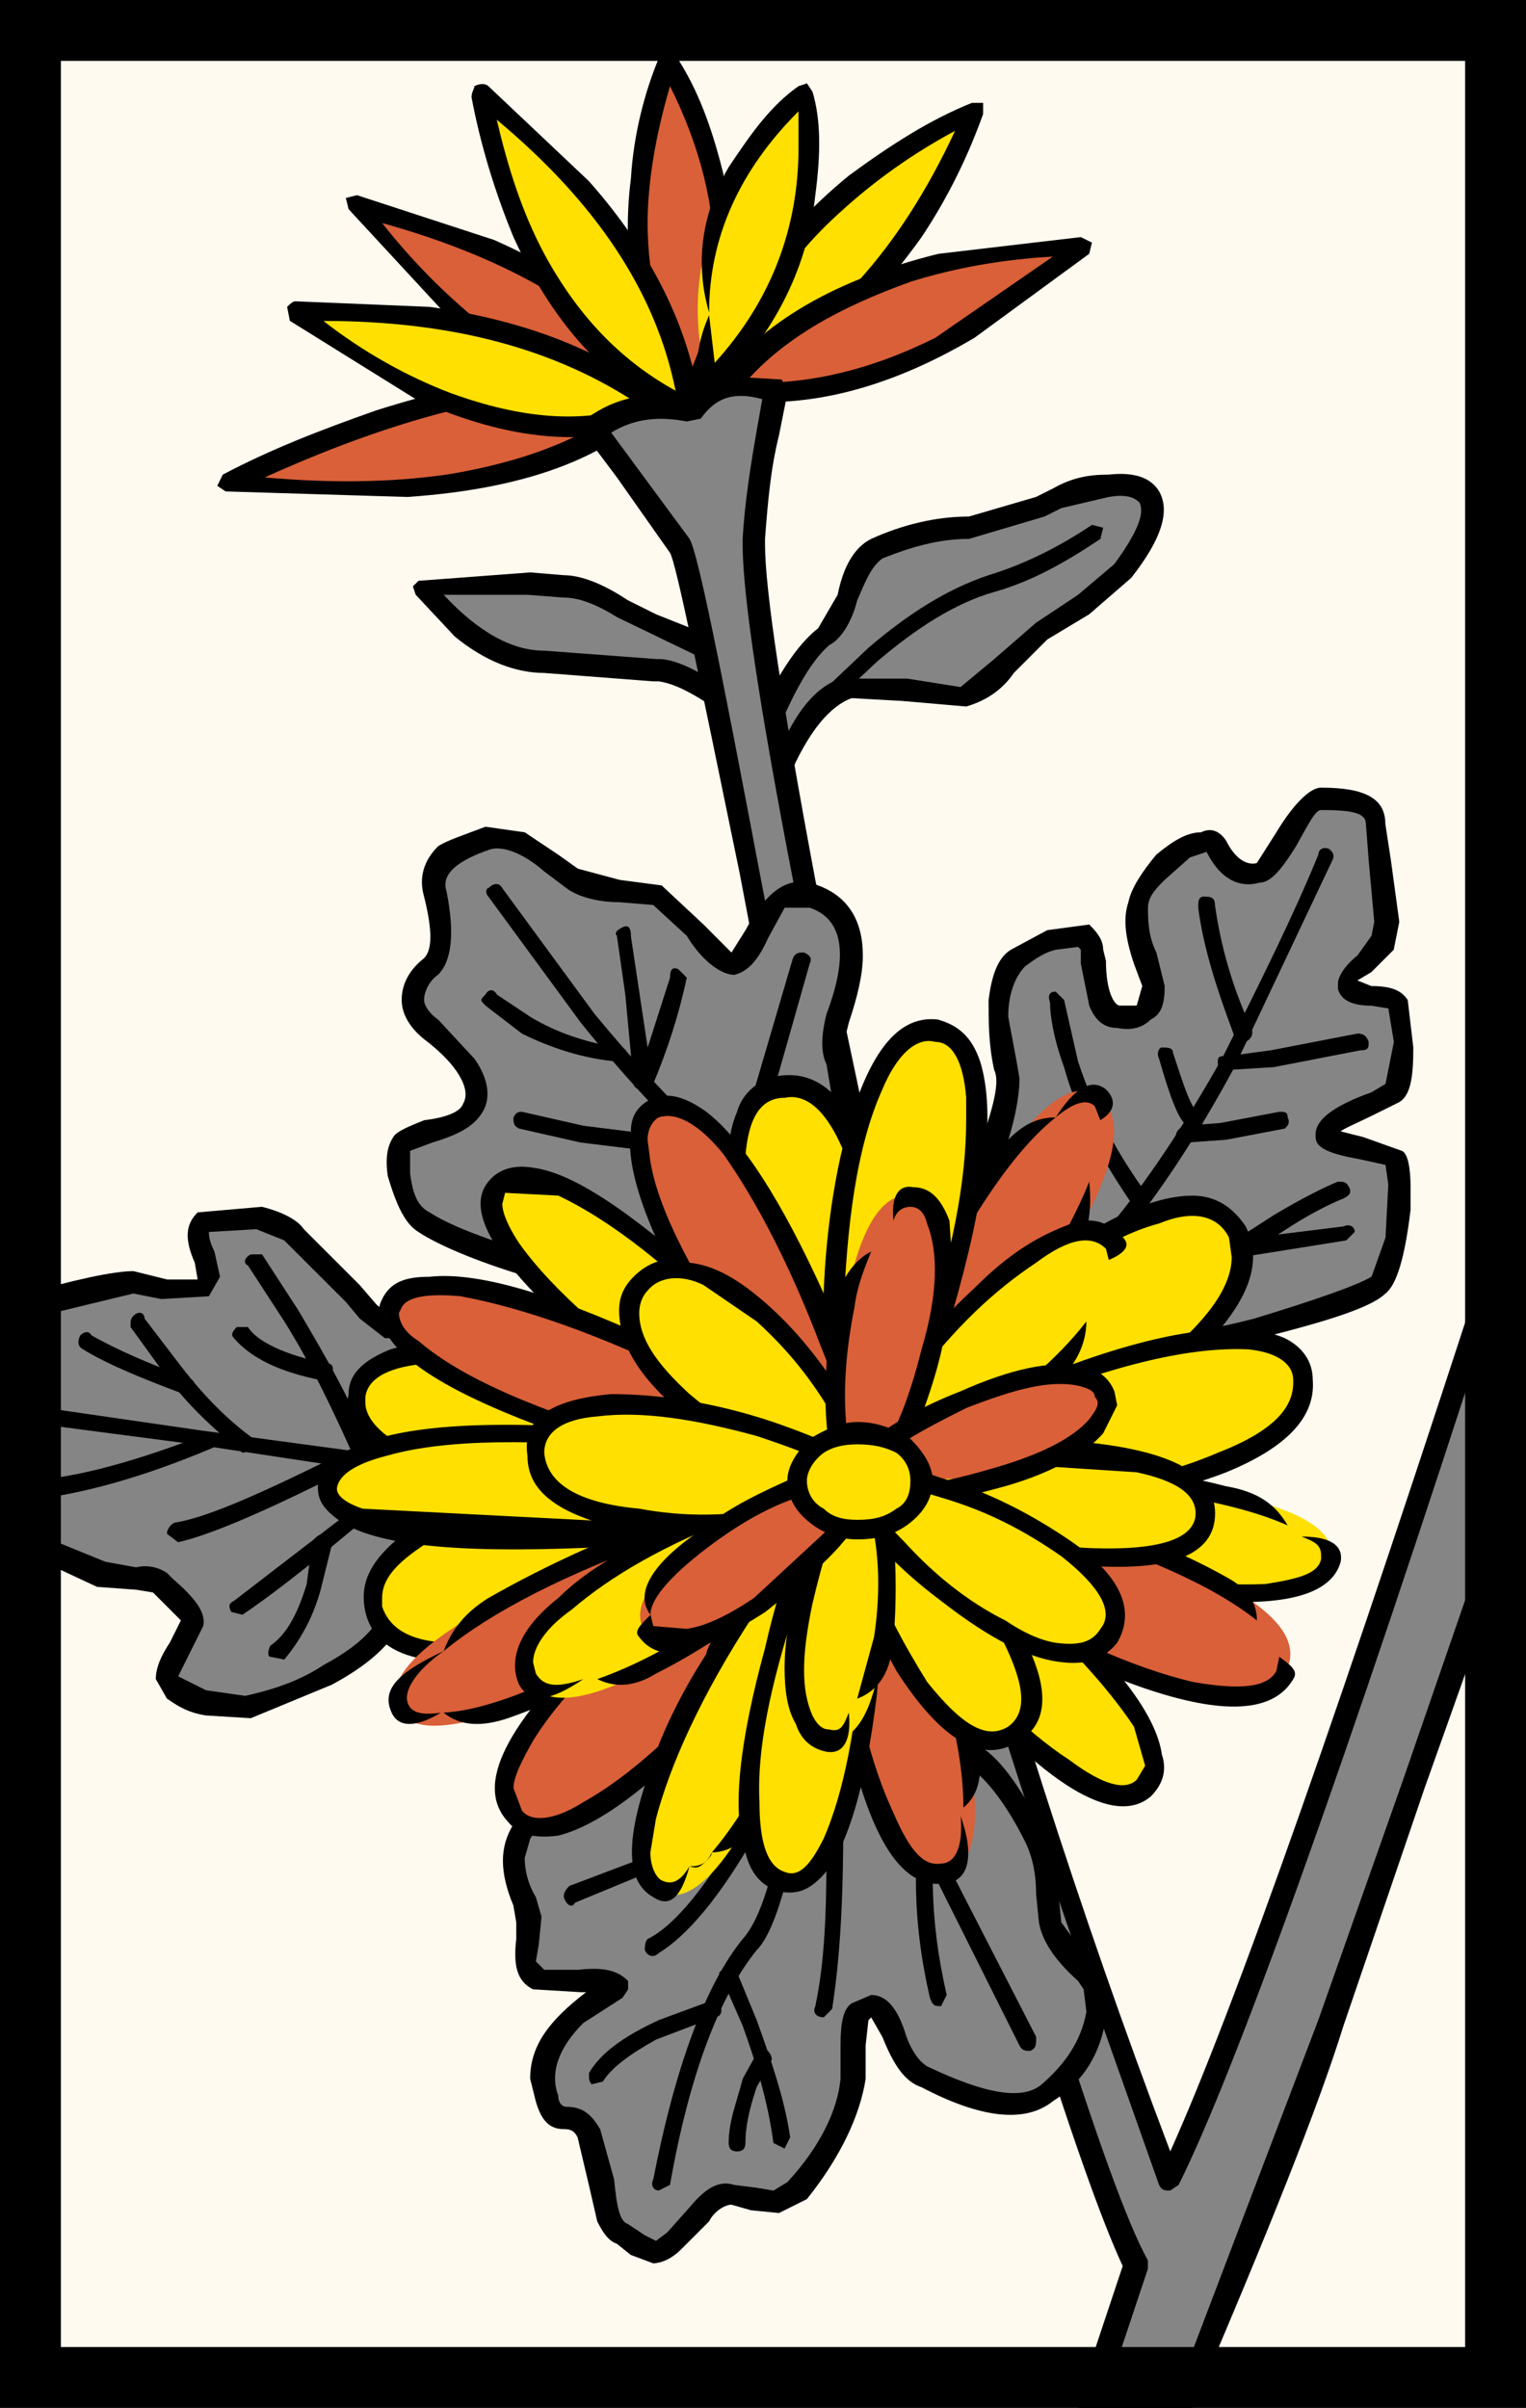 <svg xmlns="http://www.w3.org/2000/svg" height="100%" viewBox="0 0 372 587"><path fill="#fffaf0" d="M0 0h372v587H0z"/><path fill="#858585" d="M42.05 314.63l-9.53-2.03-27.94 6.12v55.87l20.44 8.84 8.18 1.37 6.13 1.37c5.45 4.1 8.18 7.5 7.5 9.54l-3.4 6.82-2.73 6.8c0 1.38 2.72 4.1 7.5 5.47l12.25 1.34c5.45-1.35 12.26-4.08 19.07-7.5 10.22-4.76 15.68-10.88 17.04-17.02 1.36-4.77 6.8-11.58 15.67-18.4l12.94-8.85 4.1-35.43-17.04-8.17h-3.4l-7.5 2.72-8.18-.7-6.8-7.5c-8.18-6.8-12.95-10.9-15-14.3-.68-2.03-4.1-3.4-9.54-4.76l-11.57 2.04c-2.04.7-2.72 3.4-.68 7.5 1.37 4.77 1.37 6.82.68 8.17l-8.17.68z"/><path d="M40.7 311.9l-8.18-2.03c-4.77 0-14.3 2.04-28.62 6.13-1.36.68-2.04 2.04-2.04 2.73v55.86l1.37 2.72 20.43 9.53 9.54.7 4.1.67 1.35 1.35 5.45 5.46-2.72 5.45c-2.73 4.1-3.4 6.8-3.4 8.85l2.72 4.77c2.04 1.37 4.76 3.4 9.53 4.1l10.9.67 19.76-8.17c10.2-5.45 16.34-11.58 17.7-17.72 2.73-8.17 11.58-16.35 27.94-26.57l.67-2.03 4.8-35.43-2.06-2.72-17.7-8.18-3.4.7-8.87 2.7-3.4.7-4.78-4.1-4.1-4.77-13.62-13.62c-1.37-2.05-4.77-4.1-10.22-5.46l-15.67 1.36c-2.74 2.73-3.42 6.13-.7 12.26l.7 4.1h-7.5zm10.22-11.57l11.57-.68 6.8 2.73 15 14.98 3.4 4.08 6.14 4.78H102l9.55-2.73 14.3 6.8-3.4 32.7c-17.03 9.54-25.9 19.08-28.6 27.94-1.38 5.44-6.15 10.22-15 14.98-6.14 4.1-12.95 6.14-19.08 7.5l-9.54-1.36-6.8-3.4 2.72-5.46 3.4-6.82c.68-3.4-2.04-6.8-7.5-11.57l-1.35-1.36c-2.05-1.36-4.77-2.04-7.5-1.36l-7.5-1.35-18.4-7.5v-51.8l25.22-6.1 6.8 1.35 11.6-.68 2.72-4.77-1.37-6.13c-1.35-2.73-1.35-4.1-1.35-4.77z"/><path d="M110.18 356.88l-25.9-3.4-35.4-4.78-42.25-6.13c-2.05 0-2.73.68-2.73 2.04 0 1.38.68 2.06 2.05 2.06l41.56 5.44 36.12 5.46 25.2 3.4c2.05 0 2.73 0 2.73-1.36.68-1.36 0-2.72-1.37-2.72z"/><path d="M63.86 305.78h-2.72c-1.37.68-2.05 2.04-.7 2.72l8.87 13.63c6.82 10.9 12.28 22.48 17.72 34.75.68.68 1.37 1.36 2.72.68 1.37 0 2.05-1.36 1.37-2.05-4.76-12.93-11.58-24.5-18.4-36.1l-8.84-13.62z"/><path d="M60.45 323.5h-2.72c-1.36 1.35-1.36 2.04-.7 2.72 4.1 4.77 10.92 8.17 21.14 10.22l2.72-1.37c.68-2.03 0-2.72-1.38-2.72-10.2-2.04-17.03-5.45-19.07-8.86zM35.24 321.44c0-1.35-1.36-2.03-2.72-.67-.7.67-.7 1.36-.7 2.72l8.88 12.26c6.8 8.85 13.62 14.3 18.4 18.4l3.4-.7c1.36-.67.68-2.04-.68-2.72-4.77-3.4-10.9-8.86-17.72-17.7l-8.86-11.6z"/><path d="M22.3 325.54c-.68-1.37-2.04-.7-2.73 0-.68 1.36-.68 2.72.7 3.4 5.44 3.4 13.62 6.82 24.5 10.9l2.74-1.36c0-1.36 0-2.04-2.04-2.73-9.53-3.4-17.03-6.8-23.16-10.2zM52.96 350.07c-.7-.7-1.36-1.37-2.04-.7-17.72 6.82-32.02 10.9-44.3 11.6-1.35 0-2.04 1.35-2.04 2.72l2.05 2.03c12.94-1.36 27.93-5.44 45.64-12.94 1.37 0 2.05-1.38.7-2.73zM87.7 354.83c-1.36-1.36-2.04-1.36-2.72-1.36-20.44 10.22-34.06 16.35-42.24 17.7-.68 0-2.04 1.37-2.04 2.74l2.72 2.05c8.85-2.04 22.48-8.17 42.92-18.4l1.36-2.72zM102.7 356.2h-2.74L83.63 369.8l-26.58 20.44c-1.36.68-1.36 1.36-.67 2.72l2.72.68c6.12-4.1 14.98-10.9 27.24-21.12L102 359.6l.7-3.4z"/><path d="M78.85 373.9c-.68 0-2.04.7-2.73 2.05l-1.36 10.22c-2.05 6.8-4.77 12.27-8.86 15-.68 1.35-.68 2.72 0 2.72l3.4.67c3.4-4.1 6.82-9.54 8.87-17.03l2.72-10.9c0-2.05 0-2.73-2.05-2.73z"/><path fill="#858585" d="M322.07 194.73c-2.05 0-4.77 2.73-8.18 8.86l-6.82 9.52c-4.1.7-7.5-2.04-10.9-6.8-1.36-2.05-4.77-2.05-9.54 2.03-5.45 3.4-8.18 8.18-9.54 12.27-.68 2.72 0 6.82 1.36 10.9l2.73 8.86c0 6.12-2.74 8.17-8.2 7.5-2.72-.7-4.07-2.06-5.44-5.46l-1.36-10.9c0-3.4-2.73-4.77-6.8-3.4-4.1.67-7.5 2.72-10.9 5.44-2.74 2.04-4.1 5.45-4.78 10.22-.7 5.45 0 10.22 1.36 15.67 2.04 6.8-.68 18.4-9.54 35.43 0 8.18 3.4 15 8.86 20.44 4.77 4.1 11.58 8.18 21.8 11.58 7.5 2.73 21.12 2.04 40.2-3.4 16.34-4.1 26.56-8.18 29.97-10.9 2.04-1.37 3.4-6.82 4.77-15 0-9.53 0-14.3-1.36-15.66l-8.86-2.73c-4.77-.67-7.5-1.35-7.5-2.72-.67-1.35 1.37-3.4 6.14-5.45l9.54-4.1c2.04-1.35 2.72-4.75 2.72-10.9l-.68-10.88-6.8-2.73c-3.42 0-5.46-.68-6.14-2.04 0-1.37.68-3.4 2.72-4.77l6.14-5.44c.68-2.05 1.36-6.82.68-14.3l-2.73-15c0-4.08-4.08-6.13-12.93-6.13z"/><path d="M306.4 210.4c-2.73.68-5.46-1.37-7.5-5.45-1.36-2.05-3.4-3.4-6.13-2.05-3.4 0-6.8 2.05-10.9 5.45-3.4 4.1-6.13 8.18-6.8 11.6-1.38 4.08-.7 8.84 1.35 14.97l2.04 5.45-1.36 4.77H273c-1.35 0-3.4-3.4-3.4-10.9l-.67-2.72c0-2.73-2.05-4.77-3.4-6.14l-10.23 1.37-8.86 4.77c-3.4 2.04-4.76 6.8-5.45 12.26 0 5.45 0 10.9 1.36 17.03 1.36 2.73 0 8.2-2.73 16.36l-6.8 15.67v2.05c0 9.53 3.4 17.03 10.2 23.84 5.46 3.4 12.95 7.5 22.5 10.9 7.48 2.73 21.8 2.04 41.55-3.4 16.35-4.1 27.25-7.5 30.66-10.9 2.72-2.05 4.77-8.86 6.13-20.44v-5.45c0-4.77-.68-8.18-2.05-8.86l-9.53-3.4-5.46-1.37c.68-.68 4.1-2.05 9.53-4.77l4.1-2.04c3.4-1.37 4.08-6.14 4.08-13.64l-1.36-11.58c-1.38-2.04-3.42-3.4-8.87-3.4l-3.4-1.37 3.4-2.03 5.45-5.45 1.36-6.8-2.04-15-1.36-8.86c0-6.13-4.77-8.86-15.67-8.86-2.73 0-6.8 4.1-10.9 10.9l-4.77 7.5zm-16.35-1.37l4.08-1.36c3.4 6.82 8.18 8.86 12.95 7.5 2.73 0 5.45-3.4 8.85-8.86 3.4-6.12 4.77-8.84 6.14-8.84 7.5 0 10.9.67 10.9 3.4l.68 8.86 1.36 15-.67 3.4-3.4 4.76c-3.4 2.72-4.78 5.45-4.78 6.8v1.38c.7 2.72 3.4 4.1 8.18 4.1l4.1.66 1.35 8.18-2.04 10.22-3.4 2.04c-9.55 3.4-13.64 6.82-13.64 10.22v.68c0 2.73 3.4 4.1 10.9 5.46l6.14 1.35.68 4.78-.68 12.94-3.4 9.53c-3.42 2.04-12.96 5.45-28.63 10.22-18.38 4.77-31.32 5.45-38.82 3.4-8.86-3.4-15.67-7.5-20.44-11.58-4.76-4.77-7.5-10.9-8.17-18.4l6.13-12.93c2.73-7.5 4.1-14.3 4.1-19.08l-.7-4.1-2.04-10.9c0-6.12 2.04-10.2 4.1-12.26 2.72-2.04 4.76-3.4 7.5-4.08l5.43-.68.67.68v3.4l2.05 10.23c1.36 3.4 3.4 5.44 6.82 5.44 3.4.68 6.12 0 8.17-2.05 2.74-1.36 3.4-4.08 3.4-8.18l-2.03-8.17c-2.04-4.1-2.04-8.17-2.04-10.9s2.04-4.77 4.08-6.8l6.15-5.47z"/><path d="M296.18 220.62c0-2.05-1.36-2.05-2.73-2.05-1.36 0-1.36 1.37-1.36 2.73 1.35 10.22 4.76 20.44 8.84 31.34.7 1.36 2.05 1.36 2.73 1.36 1.36-.7 2.04-2.04 1.36-3.4-4.76-10.22-7.5-20.44-8.85-29.98zM333.65 254c-.68-2.04-2.05-2.04-2.73-2.04l-21.12 4.08-10.2 1.37c-2.06 0-2.74 0-2.74 1.37 0 2.04.68 2.04 2.73 2.04l10.88-.67 21.12-4.1c2.05 0 2.05-.67 2.05-2.03zM313.9 272.4c0-1.37-.7-1.37-2.05-1.37l-14.3 2.72-8.87.7c-1.36.68-2.04 1.35-2.04 2.7 0 1.38.68 2.06 2.73 1.38l9.53-.68 14.3-2.73c.7-.68 1.37-1.37.7-2.72zM330.25 300.33c0-1.36-1.37-2.04-2.73-1.36l-60.64 7.5c-1.36 0-2.04.67-2.04 2.03l2.04 2.05 27.25-2.73 34.06-5.44 2.05-2.05z"/><path d="M328.88 289.43c-.7-1.37-1.36-1.37-2.73-1.37-3.4 1.37-8.85 4.1-15.67 8.18l-9.54 6.14c-.68 1.35-1.35 2.72-.68 3.4h3.4l8.87-5.45c6.13-4.1 11.58-6.82 14.98-8.17 1.38-.7 2.06-1.37 1.38-2.73zM279.15 294.2l.68-2.73c-7.5-10.22-12.95-20.44-17.03-32.7l-3.4-15-2.05-2.03c-1.37 0-2.05.68-1.37 2.73 0 2.72.68 8.17 3.4 15.66 3.42 12.27 9.55 23.16 17.04 34.06h2.73zM285.96 256.72c0-1.36-1.36-1.36-2.73-1.36-.68 0-1.36 1.36-.68 2.73 2.73 9.53 4.77 14.97 6.82 16.34h3.4c.68-.7.68-1.37 0-2.04-2.72-2.73-4.1-7.5-6.8-15.68z"/><path d="M324.1 207c-1.35-.7-2.72 0-2.72 1.35-6.13 15-14.3 31.34-23.16 49.06-19.07 34.07-37.47 55.87-55.2 66.77-1.34.68-1.34 1.37-.66 2.73.67 1.36 2.04 1.36 2.72.68 18.4-10.9 37.48-33.4 55.86-67.45l23.85-50.4c.68-1.38 0-2.06-.7-2.73z"/><path fill="#858585" d="M119.05 142.27l-15.68 1.36 8.86 9.54c6.82 5.45 13.63 8.86 20.44 8.86l27.93 1.36c4.1.67 10.9 3.4 19.08 9.53l-8.18-15c-4.1-2.03-8.17-4.08-12.26-5.44l-10.22-6.14c-4.77-2.05-8.18-3.4-11.6-3.4l-18.37-.7z"/><path d="M153.1 146.36c-6.12-4.1-11.57-6.14-15.66-6.14l-8.17-.68-27.25 2.05-1.37 1.35.68 2.04 9.54 10.2c7.5 6.14 15 8.87 21.8 8.87l26.57 2.05h1.36c4.77.68 10.22 4.08 17.04 8.84h3.4l.68-3.4-7.5-14.98-.67-1.37-13.62-5.44-6.82-3.4zM108.15 145h20.44l8.86.68c3.4 0 7.5 1.36 12.94 4.76l19.76 9.54 2.73 5.45c-5.45-3.4-9.54-4.77-12.27-4.77h-.68l-27.25-2.04c-7.5 0-15.67-4.1-24.53-13.63z"/><path fill="#858585" d="M273.7 139.54c6.13-8.17 8.85-15 6.13-18.4-.68-2.03-4.1-3.4-9.54-3.4l-12.28 3.4-10.9 4.78-10.9 3.4c-7.5 0-14.98 1.36-22.48 4.77-2.72 2.04-5.45 5.45-6.8 10.9l-5.46 10.2c-6.8 5.46-12.95 15-17.03 29.3l6.8 1.37 4.1-7.5c3.4-5.44 6.8-9.53 10.9-10.9l14.3.68 15 2.05c3.4-1.36 6.13-3.4 8.85-6.8 3.4-4.78 6.8-7.5 9.54-9.55l12.26-7.5 7.5-6.8z"/><path d="M275.74 140.9c7.5-9.53 9.54-16.35 6.82-21.12-2.05-3.4-6.14-4.76-12.27-4.08-4.78 0-8.87.68-13.64 3.4l-4.1 2.05-16.34 4.77c-8.17 0-16.34 2.04-23.84 5.45-4.1 2.04-6.82 6.8-8.17 13.62l-4.76 8.17c-6.14 4.76-12.27 14.98-18.4 30.66v2.04l2.04 1.36 7.5 2.05c1.36 0 2.72 0 2.72-2.05 4.1-8.86 8.86-15 14.3-17.03l12.28.68 15.66 1.36c4.77-1.36 8.86-4.1 11.6-8.17l8.16-8.17 10.22-6.14 10.22-8.86zm-60.64-4.76c6.82-2.73 13.63-4.77 21.12-4.77l18.4-5.45 4.1-2.05 11.56-2.72c4.1-.7 6.14 0 7.5 1.36 1.37 2.74-.68 7.5-6.13 15l-8.86 7.5-10.23 6.8-10.2 8.86-8.2 6.82-12.93-2.05h-16.36c-6.13 2.05-10.9 8.18-14.98 17.72l-2.05-.68c4.77-12.27 9.54-21.13 14.3-25.2 2.74-1.37 5.46-5.46 6.82-10.9 2.05-4.78 3.4-8.2 6.13-10.23z"/><path d="M268.93 128.65l-2.73-.7c-8.18 5.46-16.35 9.54-25.2 12.27-10.23 3.4-19.76 9.54-29.3 17.7l-12.95 12.28c-.68.68-.68 2.04.7 2.73l2.7-.7 11.6-10.9c9.53-8.16 19.07-14.3 28.6-17.02 9.55-2.7 17.72-7.48 25.9-12.93l.68-2.72z"/><path fill="#FFE000" d="M222.6 55.06c6.8-10.22 12.26-19.07 15.67-27.93-9.54 3.4-19.08 9.54-28.6 17.04-19.1 15.66-30.67 32.7-32.7 51.1 17.02-6.82 32.7-20.45 45.63-40.2z"/><path d="M239.63 25.08h-2.72c-10.2 4.1-19.75 10.22-29.97 17.72-19.08 15.67-29.97 32.7-32.7 52.46 0 .68 0 1.36.68 2.04h2.74c17.7-6.8 33.38-20.44 47-39.5 6.82-10.23 11.58-20.45 15-30V25.1zM204.9 51.66c8.16-7.5 17.7-14.3 27.92-19.76-13.63 29.3-31.34 48.37-52.46 58.6 3.4-13.64 10.9-26.58 24.53-38.84z"/><path fill="#D96038" d="M118.36 60.52l-32.02-10.9 23.84 25.88c20.44 17.03 39.52 25.2 57.9 24.52-10.2-16.34-26.55-29.28-49.72-39.5z"/><path d="M168.1 102.07l2.72-1.36-.68-2.03c-10.22-16.36-26.57-29.98-49.74-40.2l-33.38-10.9-2.72.68.68 2.73 25.2 27.25c19.08 17.03 38.84 25.2 57.9 23.84zm-49.05-21.8c-9.55-7.5-18.4-16.34-25.9-25.9 32.02 8.87 55.87 23.18 70.18 42.93-14.3-.68-29.3-6.8-44.3-17.03z"/><path fill="#D96038" d="M91.8 102.75c-14.32 4.77-25.9 9.54-36.12 15l42.24 1.36c30.66-2.04 51.78-10.2 63.36-25.2-18.4-3.4-42.23 0-69.5 8.85z"/><path d="M163.33 95.26V93.2l-2.05-1.35c-18.4-3.4-41.56-.67-69.5 8.17-13.6 4.78-25.88 9.55-37.46 15.68l-1.36 2.73L55 119.8l44.3 1.35c29.96-2.04 51.76-10.22 64.03-25.9zm-54.5 20.44c-14.3 2.04-29.3 2.04-44.3.68 36.12-16.36 66.78-23.17 91.3-20.44-10.22 9.54-25.9 16.35-47 19.76z"/><path fill="#D96038" d="M173.55 41.44c-2.73-10.22-6.14-19.76-10.22-26.58-3.4 7.5-6.14 17.04-6.8 27.94-2.74 21.8 1.34 40.2 11.56 55.87 8.86-17.03 10.2-35.43 5.45-57.23z"/><path d="M164.7 13.5l-1.37-1.36-2.73 2.04c-3.4 8.18-6.13 18.4-6.8 29.3-2.74 21.8 2.03 40.2 12.93 56.55l1.36.68 2.72-1.35c5.45-10.22 6.13-21.12 2.73-33.4.68 8.87-2.05 17.73-6.14 26.58-6.12-10.9-9.53-24.52-9.53-38.14 0-10.23 2.05-21.82 5.46-33.4 7.5 15 10.9 29.3 10.9 43.6 3.4-6.8 3.4-14.3 2.04-22.48-2.72-10.9-6.13-20.44-11.58-28.6z"/><path fill="#D96038" d="M236.9 80.27c10.9-6.8 19.76-13.62 26.57-20.44l-33.38 4.1c-24.54 6.12-42.25 16.34-53.14 31.33 18.38 2.04 38.14-2.73 59.95-15z"/><path d="M263.47 57.8l-34.74 4.08C204.2 68 185.8 78.23 174.23 93.9v2.04l2.04 1.36c19.08 2.73 39.5-2.04 61.32-14.98l27.92-20.44.68-2.73-2.73-1.36zm-41.55 10.9c10.9-3.42 22.48-5.46 34.74-6.15l-28.6 19.76c-16.36 8.2-32.03 11.6-46.34 10.9 9.54-10.9 23.17-18.38 40.2-24.5z"/><path fill="#FFE000" d="M196.7 46.2c1.37-8.85 1.37-17.03-.67-23.84-5.45 4.77-11.58 11.6-16.35 19.76-9.54 16.35-12.27 33.38-6.82 51.78C185.8 80.96 194 65.28 196.7 46.2z"/><path d="M194.67 21c-6.82 4.77-11.6 11.58-17.04 19.76-6.8 11.58-8.17 23.84-4.77 35.42 0-18.4 7.5-34.74 21.8-49.05V36c0 19.74-6.8 37.46-20.43 52.45l-1.37-11.6c-2.72 6.14-3.4 11.6-2.72 17.73l1.36 1.36h2.73c13.62-13.63 22.48-29.3 24.52-48.37 1.36-10.22 1.36-18.4-.68-25.2l-1.36-2.05-2.03.68z"/><path fill="#FFE000" d="M140.16 44.84L117 23.74c2.05 9.53 5.45 20.42 10.22 31.32 9.54 23.17 23.16 37.47 40.87 44.96-2.05-18.38-11.58-36.78-27.94-55.18z"/><path d="M170.82 99.35c-2.73-19.08-11.58-37.47-27.25-55.18L119.05 21c-.7-.68-2.05-.68-3.4 0 0 .68-.7 1.36-.7 2.73 2.05 10.9 5.45 22.48 10.22 34.06 10.22 22.47 24.53 37.46 42.24 44.28h2.74l.68-2.73zm-38.15-37.47c-5.45-10.22-8.86-21.12-11.58-32.7 24.5 20.43 38.82 42.24 43.6 66.08-12.28-6.8-23.17-17.03-32.03-33.4z"/><path fill="#FFE000" d="M103.37 77.55l-31.34-1.37 29.3 18.4c22.48 10.9 42.24 12.94 59.95 4.77-14.98-10.9-34.06-19.08-57.9-21.8z"/><path d="M161.97 102.07l1.36-2.05-.7-2.03c-14.98-12.28-34.05-19.77-57.9-23.18l-32.7-1.36c-.68 0-1.36.68-2.04 1.36l.67 3.4 30.66 19.08c22.48 10.22 42.92 12.27 60.64 4.77zm-51.8-6.13c-10.88-4.1-21.78-10.22-31.32-17.7 31.33 0 56.54 6.8 76.98 20.43-13.62 4.76-28.62 3.4-45.65-2.73z"/><path fill="#858585" d="M183.77 131.37c.68-8.86 1.35-17.72 3.4-25.9l2.05-10.2-8.18-1.37c-6.13 0-10.22 2.04-12.95 6.8l-7.5-1.35c-6.13 0-11.58 1.36-16.35 4.77l8.86 10.9 12.95 17.7c1.36 3.42 7.5 31.35 17.72 83.8 10.9 57.92 17.7 92.67 21.8 106.3l33.38 116.5c17.7 60.63 30.66 98.1 38.15 113.08l-11.58 34.07h23.16c18.4-42.24 29.98-73.58 35.43-93.33 3.42-9.54 10.23-30.66 23.18-65.4l23.84-70.18-4.1-59.27c-39.5 126.02-66.76 203.7-81.75 233-22.48-56.57-42.24-117.2-59.27-181.92-10.9-44.28-21.1-90.6-30.66-138.3-8.16-43.6-11.57-69.5-11.57-79.7z"/><path d="M367.72 295.56L365 298.3c-37.48 115.8-64.06 191.43-79.72 226.17-22.48-59.27-40.88-117.86-56.55-175.1-10.9-42.9-20.44-87.87-29.98-134.88-8.17-43.62-12.26-70.87-12.26-81.77v-1.36c.68-8.86 1.35-17.03 3.4-25.2l2.04-10.23v-.68l-1.36-2.73-11.58-.67c-4.77 0-8.86 2.04-11.6 5.44-8.84-2.04-17.02-.68-24.5 4.78l-1.37 2.04.68 1.36 8.18 10.9 12.95 18.4c1.36 2.04 6.8 28.6 17.03 78.34 10.9 57.9 18.4 95.38 23.16 110.38l7.5 27.93c31.34 112.4 52.45 179.18 62.67 200.98l-10.9 32.7V587.84l2.72 1.37h23.16l2.04-2.05c18.4-42.92 30.66-73.57 36.8-93.34l19.76-57.9c13.62-38.14 22.48-63.36 26.56-76.98v-1.36l-3.4-59.27-2.72-2.74zm-196.9-193.5c3.4-4.76 7.5-6.8 15-4.76-2.05 11.6-4.1 22.48-4.78 34.07v1.36c0 12.26 4.1 39.5 12.26 81.76 8.86 47 19.08 91.96 30.66 135.57 10.22 40.2 23.17 81.75 38.83 126.7l19.76 55.87c.68 1.37 1.35 1.37 2.72 1.37l2.04-1.36c13.63-27.25 40.2-100.82 78.35-219.37l2.73 44.3-26.58 76.97-20.44 57.9-34.74 91.3H269.6l10.23-30.66V551.05c-10.22-18.4-30.66-85.85-64.05-200.98l-7.5-27.94c-4.07-16.35-12.25-52.46-23.15-109.7-9.54-50.4-15-77.66-17.03-81.06L149 105.47c5.45-3.4 11.58-4.07 18.4-2.72l3.4-.68z"/><path fill="#858585" d="M119.05 204.27c-10.22 3.4-15 7.5-13.63 13.62 2.72 8.85 2.72 14.98-.7 17.7-2.7 2.05-3.4 4.78-4.07 6.82-.7 2.73 1.36 6.13 4.08 8.17 9.54 8.17 12.95 14.3 10.9 19.07-2.04 2.73-4.76 4.77-8.85 6.13-5.45.68-8.17 2.05-8.86 2.73-1.36 2.04-1.36 5.44 0 9.53.7 4.78 3.4 8.18 5.45 10.23 3.4 2.7 12.27 6.1 25.9 10.2 16.34 4.77 31.33 6.82 44.28 6.82 12.26 0 20.44-3.4 23.16-12.26l.7-11.6c5.44-8.84 8.16-17.02 8.16-23.83l-2.04-9.54c-.68-2.74 0-6.14 1.37-9.55 5.43-17.03 3.4-26.57-6.83-30.66-4.08-1.37-8.17.67-11.58 6.8l-8.2 10.23-8.16-6.82-9.54-10.2-10.22-1.37c-4.08 0-8.17-.68-10.9-2.04l-10.2-8.2c-3.42-2.03-6.83-3.4-10.23-2.03z"/><path d="M127.9 202.9l-9.54-1.36c-5.45 2.05-9.53 3.4-11.58 4.77-3.4 3.42-4.77 7.5-3.4 12.27 2.04 8.18 2.04 12.95 0 15-3.42 2.7-5.46 6.12-5.46 10.2 0 3.42 2.04 6.82 5.45 9.54 8.18 6.15 11.58 12.28 9.54 15.7-.67 2.03-4.07 3.4-9.53 4.07-3.4 1.37-6.8 2.73-7.5 4.1-1.35 2.04-2.03 4.77-1.35 9.53 2.04 6.8 4.1 11.58 7.5 13.63 4.08 2.72 12.93 6.8 26.56 10.9 17.03 4.77 31.34 7.5 44.97 7.5 10.9 0 17.7-3.42 22.48-8.86 2.72-4.1 4.77-8.18 4.77-14.3l-.7-4.1c5.46-8.18 8.2-16.35 8.2-23.85l-1.37-9.53-1.37-3.42 1.37-5.45c2.04-6.14 3.4-11.58 3.4-16.35 0-8.17-3.4-14.3-10.9-17.04-6.8-2.72-12.26.7-17.7 10.9l-3.42 5.46-6.8-6.82-10.22-9.54-10.22-1.35-10.22-2.74-4.76-3.4-8.18-5.46zm-8.18 4.1c2.73-.7 7.5.67 12.95 5.44l5.45 4.1c2.72 2.03 7.5 3.4 12.94 3.4l8.18.68 8.17 7.5c4.1 6.8 8.87 9.53 11.6 9.53 2.72-.68 5.45-2.72 8.17-8.86l4.1-7.5h6.12c8.16 2.73 9.53 11.58 4.08 25.9-1.37 5.44-1.37 9.52 0 12.25l1.36 8.18c0 6.8-2.73 13.62-8.18 21.8v7.49c0 4.08-.67 7.5-3.4 9.54-3.4 4.77-9.54 6.14-17.7 6.14-12.96 0-27.26-2.05-42.94-6.82-13.62-4.1-21.8-7.5-25.88-10.22-2.73-1.37-4.1-4.1-4.77-9.54v-5.46l5.45-2.03c6.8-2.05 10.22-4.1 12.26-7.5 2.05-3.4 1.37-8.18-2.04-12.94l-8.86-9.55c-2.04-1.36-3.4-3.4-3.4-4.77 0-2.04 1.36-4.77 3.4-6.13 3.4-3.4 4.1-10.22 2.05-20.44-1.37-4.08 2.72-7.48 10.9-10.2z"/><path d="M122.45 216.53c-.68-1.37-2.05-1.37-3.4 0-.7 0-.7 1.36 0 2.04l22.48 30.66c19.07 23.84 40.2 43.6 62.68 59.27l2.73-.68v-2.72c-22.48-15.67-42.92-34.75-62-57.92l-22.48-30.65z"/><path d="M183.08 285.35l14.3-50.42c.7-1.37.02-2.05-1.35-2.73-1.36 0-2.04 0-2.73 1.36l-15 51.1c.7-1.37 2.06-2.04 2.74-1.37 1.36.67 2.04 1.36 2.04 2.05zM153.8 228.1c0-2.04-.7-2.72-2.05-2.04-1.37.7-2.05 1.37-1.37 2.05l2.05 14.32 2.04 21.8c0 .68.68 1.36 2.05 1.36.68.68 1.35 0 2.04-.68l.68-.68c3.4-8.18 6.13-16.35 8.18-25.9l-2.05-2.04c-1.36-.68-2.04 0-2.04 2.05l-5.45 17.03-4.1-27.25zM121.1 242.42c-.7-1.36-2.06-1.36-2.74 0-1.36 1.36-1.36 1.36 0 2.73l8.85 6.8c6.83 3.42 15 6.14 23.18 6.82 1.37.68 2.04 0 2.04-1.36.7-1.36 0-2.03-2.04-2.03-7.5-1.37-14.3-3.4-21.12-7.5l-8.17-5.45zM127.22 271.03c-.68 0-1.36 0-2.05 1.37 0 1.35 0 2.04 1.37 2.72l15 3.4 33.37 4.1 2.73-2.06-2.72-2.03-32.7-4.1-14.98-3.4z"/><path fill="#858585" d="M155.15 424.32l-12.26 7.5c-8.87 6.8-13.64 11.58-15.7 14.3-2.03 3.4-2.7 7.5-1.34 12.27l3.4 9.52-.68 7.5c-.68 3.4 0 6.13 2.04 6.8l11.58.7 8.18 1.35-10.22 7.5c-7.5 6.13-9.54 12.27-7.5 19.76 1.37 2.72 3.42 4.08 5.46 4.08s4.77 1.38 5.45 4.8l3.4 14.3c.68 5.44 2.73 8.85 4.78 9.53l5.44 4.1c2.04 1.35 4.08 0 6.8-2.06l7.5-7.5c2.73-2.72 4.77-4.08 6.8-4.08l8.87 2.72c2.73 0 4.77-1.37 7.5-3.4 7.5-10.22 12.26-19.77 13.62-27.26v-12.94c0-3.4 2.03-4.77 4.08-4.77 2.72 0 4.77 2.72 6.13 6.8.7 5.46 3.42 8.86 6.82 10.9l16.36 5.46 14.3-2.03c4.1-3.4 7.5-8.18 10.22-14.3 2.05-6.14 2.05-10.23 0-12.95-6.13-4.78-9.54-10.22-10.22-14.3l-.68-10.23-2.72-10.23c-5.45-10.22-10.22-17.03-15-20.44-8.17-6.13-20.43-9.53-37.46-10.22-17.72-1.35-32.7.7-44.97 6.82z"/><path d="M200.12 414.1c-18.4-.68-33.38 1.37-46.33 7.5-3.42 2.73-8.2 5.44-13.64 9.54-8.17 6.12-12.94 10.22-15 13.62-3.4 5.45-3.4 11.6 0 19.76l.7 4.1v4.08c-.7 6.13 0 10.22 4.08 12.25l11.6.7h1.35c-8.87 6.8-13.64 12.93-13.64 21.1l1.36 5.46c1.36 4.78 3.4 6.82 6.8 6.82 2.06 0 2.74.68 3.42 2.05l2.73 11.57 2.04 8.87c1.38 2.74 2.74 4.77 4.78 5.46l3.4 2.72 5.46 2.05c1.36 0 4.1-.68 6.8-3.4l6.82-6.82c1.37-2.72 4.1-4.08 5.45-4.08l4.78 1.36 6.82.68 6.8-3.4c8.2-10.23 12.96-20.45 14.32-29.3v-8.18l.68-6.13.68-.68 2.73 4.77c2.73 6.82 5.45 10.9 9.55 12.26 14.3 7.5 25.2 8.86 32 3.4 7.5-4.76 11.6-11.57 12.96-20.43 1.37-4.1.7-7.5-.67-9.54l-2.73-3.4-7.5-10.22-.68-6.8c0-6.82-2.04-12.27-3.4-15-5.45-10.22-10.22-17.7-15.67-21.1-8.18-6.83-21.12-10.23-38.83-11.6zm-43.6 12.94c10.9-6.12 25.2-8.17 42.92-6.8 16.34.68 28.6 4.08 36.1 10.2 4.1 2.06 9.54 8.87 14.3 18.4 1.37 2.73 2.74 6.83 2.74 12.95l.68 6.8c.68 4.1 3.4 8.86 9.54 14.32l1.36 2.03.68 5.46c-1.36 7.5-5.45 12.96-10.9 17.72-4.77 4.1-14.3 2.05-27.25-4.08-2.05-.68-4.78-4.1-6.14-8.87-2.05-6.12-4.78-8.84-8.18-8.84l-4.77 2.03c-2.04 1.37-2.7 4.78-2.7 10.22v8.18c-.7 7.5-4.8 16.35-12.96 25.2l-3.4 2.06-4.1-.7-5.44-.68c-4.1-1.35-7.5 1.37-10.9 5.46l-5.46 6.13-2.72 2.04-2.72-1.36-4.1-2.72c-2.04-.67-2.72-4.08-3.4-10.9l-3.4-12.26c-2.05-3.4-4.1-5.44-8.18-5.44-1.36 0-2.04-1.37-2.04-2.73-2.05-5.46 0-11.6 6.13-17.7l9.55-6.15 1.36-2.05v-2.03c-2.7-2.73-6.12-3.4-12.26-2.73h-8.17l-2.05-2.06.7-4.1.67-6.8-1.38-4.76c-2.04-3.4-2.72-6.82-2.72-9.54l1.37-4.77c2.72-4.1 11.57-11.6 27.25-21.13z"/><path d="M199.44 415.47l-1.37-2.05c-1.36 0-2.72.68-2.72 1.37-4.1 32-8.17 51.1-14.3 57.9-8.87 10.9-16.36 30.65-21.8 58.6-.7 1.34 0 2.7 1.35 2.7l2.73-1.36c4.76-27.25 12.26-46.3 21.12-57.22 4.08-4.1 7.5-15.67 10.9-33.38l4.1-26.57z"/><path d="M175.6 489.05c-.7-1.37-1.37-2.05-2.05-1.37l-12.95 4.77c-8.85 4.1-14.3 8.18-17.03 12.94 0 1.36 0 2.04.68 2.72l2.73-.68c2.04-3.4 6.8-6.8 12.94-10.22l14.3-5.45c1.37 0 2.05-1.36 1.37-2.72zM179.68 480.87c-.68-1.36-2.05-2.04-2.72-.68-2.05 0-2.05 1.35-.7 2.72l4.78 10.9c3.4 9.54 6.13 18.4 7.5 28.6l2.72 1.37 1.36-2.73c-1.36-9.55-4.77-19.1-8.17-28.62l-4.77-11.58z"/><path d="M187.18 499.95c-1.37-.7-2.73 0-2.73.68l-3.4 6.13c-1.37 5.45-3.42 10.22-3.42 15.67 0 1.37.68 2.04 2.05 2.04 1.36 0 2.04-.68 2.04-2.05 0-4.76 1.36-9.53 2.73-13.62l3.4-6.13c.68-.7 0-2.04-.67-2.72zM194.67 442.04c0-.7 0-1.37-2.05-1.37-8.17 1.37-19.07 5.45-34.06 11.6l-19.76 7.48c-1.36 1.36-1.36 2.04-1.36 2.73.68 2.04 2.05 2.72 2.72 1.36l19.76-8.17c14.3-5.46 25.9-9.55 34.07-10.9.67-.7 1.34-2.05.67-2.73z"/><path d="M184.45 444.08c-1.37-1.36-2.73-.68-3.4.68-8.87 15-16.36 24.53-23.18 27.94-.68.68-.68 2.03-.68 2.72.67 1.36 2.04 2.04 3.4.68 6.8-4.1 15-13.62 23.85-29.3 1.36-1.35.68-2.04 0-2.72zM216.47 424.32c-.7-1.36-1.37-2.04-2.73-.68-1.36.68-1.36 1.37-1.36 2.73l36.1 72.2c.7 1.38 1.37 1.38 2.73 1.38 1.38-.7 1.38-1.37 1.38-3.4l-25.2-49.07-10.9-23.16z"/><path d="M226 442.04c-1.35 0-2.04 0-2.04 2.04l-.68 14.3c0 10.23 1.36 19.76 3.4 28.62.7 2.05 1.37 2.05 2.73 2.05l1.37-2.72c-2.04-8.87-3.4-18.4-3.4-28.63l.68-12.94c0-2.04-.68-2.72-2.05-2.72zM204.2 424.32c0-2.04-.68-2.72-2.72-2.04-.68 0-1.37.68-1.37 2.04l1.38 21.13c0 16.34 0 30.65-2.73 43.6-.68 1.36 0 2.72 2.05 2.72l2.04-2.04c2.04-12.94 2.72-27.94 2.72-44.97l-1.35-20.44z"/><path fill="#FFE000" d="M146.98 360.96C106.1 367.78 87.7 378 91.78 392.3c3.42 15 23.86 15 62 1.36 38.16-14.3 57.24-24.53 55.2-31.34-.7-7.5-21.8-7.5-62-1.36z"/><path d="M183.77 383.44c19.75-10.2 28.6-17.03 27.93-21.8l-4.77-4.08c-10.22-3.4-28.62-3.4-54.5 0-29.3 4.08-48.37 10.22-57.9 19.76-4.78 4.76-6.83 9.53-5.46 15.66 2.73 11.6 17.03 15 42.24 9.54 15.68-3.4 33.4-9.54 52.47-19.07zm-17.72-22.48L207.6 363c-1.35 3.4-13.6 10.23-36.78 20.44-24.52 11.6-44.96 17.04-59.95 17.04-9.54 0-15.67-2.73-17.72-8.86v-2.05c0-5.44 4.77-9.53 12.27-14.3 13.63-7.5 34.06-12.26 60.63-14.3z"/><path fill="#FFE000" d="M208.97 362.32c2.05-6.13-17.7-15.66-57.9-25.88-40.9-10.9-61.32-9.54-64.05 3.4-2.04 13.63 16.35 22.48 57.9 26.57 41.57 4.1 62.7 2.73 64.05-4.08z"/><path d="M176.96 369.82c21.8 0 33.37-2.72 34.74-6.8 0-2.06-.68-3.42-2.73-5.46-7.5-6.82-24.52-14.3-51.78-21.8-29.3-8.86-50.42-10.22-62-6.82-6.8 2.72-10.22 6.13-10.22 10.9-2.05 10.9 9.54 19.76 35.42 24.53l56.56 5.45zm-9.55-26.57c24.54 8.85 38.16 14.3 39.53 19.07L164 365.05c-28.6-1.36-49.73-4.76-64.04-11.58-6.8-3.4-10.9-7.5-10.9-11.6v-1.34c.68-4.78 6.14-7.5 15.67-8.18 15-.7 36.1 2.72 62.68 10.9z"/><path fill="#FFE000" d="M215.1 311.9c-3.4-33.37-10.9-49.04-24.52-47-12.95 1.36-15 18.4-5.45 50.42 9.54 32.7 17.03 47.7 23.84 47 6.8-1.36 8.86-18.4 6.13-50.4z"/><path d="M215.78 303.06c-3.4-28.62-12.26-42.25-25.2-40.88-5.46.68-9.54 4.08-10.9 8.85-4.1 9.54-2.72 25.2 3.4 47 5.45 19.1 11.58 32.72 19.08 42.26 2.73 2.7 5.45 4.75 6.8 4.07 4.78-.68 7.5-8.18 8.87-21.8.68-13.63 0-26.57-2.05-39.5zm-24.52-35.43c6.13-1.37 11.58 4.77 15.67 16.34 4.77 12.27 6.8 27.94 6.13 47.02-.68 17.7-1.36 27.24-4.77 28.6-3.4-.68-8.2-9.53-15-27.25-7.5-18.4-11.58-34.06-11.58-47.7v-2.7c.68-8.88 3.4-14.32 9.54-14.32z"/><path fill="#D96038" d="M268.24 267.63c-8.17-6.82-21.1 6.8-39.5 40.2-18.4 32.7-25.22 51.77-20.45 55.18 5.44 4.1 18.4-9.53 40.2-40.2 21.1-29.97 27.92-48.36 19.74-55.17z"/><path d="M257.35 272.4c4.08-3.4 7.5-4.77 9.53-2.73l1.36 3.4c3.4-2.04 4.1-4.76 1.37-7.5-3.4-2.7-7.48-.67-12.25 6.83z"/><path d="M261.43 307.82c4.1-6.8 4.77-12.94 4.1-19.76-5.46 13.63-15 28.62-29.3 47-14.3 17.73-22.5 25.9-26.57 25.9-1.37-4.08 3.4-17.03 15-40.2 11.56-24.52 23.15-40.87 32.7-48.36-4.78 0-8.2 2.04-11.6 5.45-10.22 12.26-20.44 28.6-29.98 49.05-10.22 22.48-12.94 34.74-8.85 38.15 4.77 3.4 15-4.76 31.34-24.52l23.16-32.7z"/><path fill="#FFE000" d="M232.14 309.87c9.54-37.47 8.17-57.23-4.1-58.6-12.26-2.04-19.75 16.36-23.83 53.83-3.4 36.78-2.04 56.54 4.1 57.9 6.8 2.05 14.3-15.66 23.84-53.13z"/><path d="M228.73 248.55c-10.9-1.36-18.4 10.22-23.84 33.4-3.42 15.65-4.8 32.68-4.1 51.76 0 19.77 2.72 30.67 7.5 32.03 1.35.68 3.4 0 5.44-2.72 6.13-6.8 12.95-23.15 19.76-47.68 7.5-27.25 8.86-45.65 5.45-56.55-2.04-6.13-5.45-8.86-10.22-10.22zm6.8 19.08v5.44c0 15-3.4 32.7-10.88 55.2-7.5 21.1-12.95 31.33-16.36 32.7-2.74-2.05-3.4-15-2.74-38.15.7-24.53 3.4-43.6 9.54-57.24 3.4-8.17 8.18-12.94 12.95-11.58 4.1 0 6.8 4.77 7.5 13.63z"/><path fill="#D96038" d="M196.03 311.9c-14.3-32-25.9-45.64-35.43-42.23-10.22 4.08-5.45 21.12 12.95 51.77 17.7 29.98 29.97 43.6 35.42 41.57 6.13-2.7 2.05-19.75-12.94-51.1z"/><path d="M159.24 267.63c-2.72 1.36-5.45 3.4-5.45 8.17-1.38 8.86 4.07 25.2 17.02 46.33 12.26 20.44 23.17 33.38 31.34 40.2 2.73 2.72 6.13 3.4 8.17 2.04 1.37 0 2.05-1.36 2.73-4.08 1.37-8.2-2.73-23.18-12.26-45-10.22-22.47-19.76-37.46-28.62-44.27-4.77-3.4-8.85-4.77-12.94-3.4zm-.68 15.66l-.7-5.45c0-2.73 1.38-4.78 2.74-5.45 4.1-1.37 9.54 1.35 15.67 8.85 8.18 11.6 16.35 27.25 23.84 47 7.5 18.4 10.23 29.3 8.2 32.04-4.1 0-12.96-9.56-25.22-27.95-13.62-20.44-22.48-36.8-24.52-49.06z"/><path fill="#FFE000" d="M208.97 362.32c3.4-5.44-8.17-20.44-36.1-46.32-27.26-25.9-44.97-34.75-51.1-27.25-6.82 8.17 5.45 23.16 35.43 46.32 30.65 22.5 47.7 31.34 51.77 27.25z"/><path d="M129.94 284.66c-4.08-.7-8.17 0-10.9 3.4-6.13 7.5 2.73 21.13 25.9 40.88l36.1 25.2c17.03 9.55 26.57 12.96 29.98 8.87.68-1.36.68-3.4 0-5.44-2.73-8.86-14.3-22.5-33.4-40.88-21.1-19.08-36.78-30.66-47.68-32.02zm-6.8 6.13l12.94.67c12.94 6.13 27.93 17.72 46.32 36.8 17.04 17.7 25.2 28.6 24.53 32.02-3.4 1.34-15.67-4.8-36.1-17.73-21.13-15-36.12-27.94-44.3-39.52-2.72-4.08-4.08-7.5-4.08-9.54l.68-2.7z"/><path fill="#D96038" d="M208.3 361.64c3.4-5.45-13.63-16.35-50.43-32.7-36.78-17.03-57.9-20.44-62.67-10.9-4.1 8.86 12.94 20.44 51.78 32.7 38.15 12.27 58.58 16.36 61.3 10.9z"/><path d="M204.2 365.73c4.1 0 6.13-1.36 6.82-2.72l-.7-5.44c-4.76-6.82-19.74-17.03-46.3-28.62-27.27-12.94-47.02-19.07-59.3-17.7-6.1 0-9.52 1.36-11.57 5.44-1.36 2.73-1.36 6.13 1.37 8.86 5.44 8.85 22.48 17.7 51.78 27.25 26.56 9.52 45.64 13.6 57.9 12.93zm-34.06-28.6c21.8 11.57 34.07 19.06 35.42 23.16-4.76 2.02-20.43-.7-46.32-8.2-28.62-8.17-47-16.35-57.23-25.2-3.4-2.05-4.76-4.77-4.76-6.8l.68-1.38c1.37-2.72 6.82-3.4 14.3-2.72 15 2.73 34.76 9.54 57.92 21.12z"/><path fill="#FFE000" d="M145.6 350.07c-42.23-2.05-64.7 2.03-66.07 12.25-.68 10.22 20.44 14.3 63.36 12.27 42.9-1.37 64.7-5.47 65.4-11.6.67-6.8-20.45-10.9-62.7-12.93z"/><path d="M208.3 358.92c-6.14-5.45-25.22-8.85-55.88-10.22-32.7-2.73-54.5-1.36-66.08 4.1-5.45 2.7-8.17 5.44-8.86 9.52 0 2.73.7 4.78 4.1 7.5 8.16 6.8 28.6 8.85 61.3 7.5 30.67-1.37 51.8-4.1 62.68-9.54l5.46-4.78-2.73-4.08zm-49.06-5.45c26.57 2.72 42.24 5.45 45.65 8.85-4.1 4.1-21.13 6.82-50.43 8.86l-66.08-3.4c-4.1-1.37-6.83-3.4-6.15-5.46.68-2.72 4.1-5.44 12.27-7.5 14.3-4.07 36.1-4.07 64.72-1.35z"/><path fill="#D96038" d="M149.02 377.32c-38.15 16.34-55.18 28.6-52.46 38.15 3.4 10.22 23.84 5.45 60.64-14.3 36.1-19.77 53.14-32.7 51.1-38.17-2.05-6.12-21.8-1.36-59.28 14.32z"/><path d="M211.02 362.32c-2.05-5.44-16.35-3.4-41.56 4.78-19.76 6.8-36.1 14.3-50.42 22.47-5.45 3.4-8.86 7.5-10.9 12.95 11.58-9.54 29.98-19.07 55.2-27.93 23.84-8.2 37.46-12.28 42.22-10.9-2.04 5.43-14.98 14.97-39.5 29.28-25.9 15-44.97 23.84-57.92 24.53 4.1 3.42 9.54 3.42 15.67 1.37 15.68-5.45 33.4-15 55.2-27.93 22.48-14.3 33.38-23.84 32.02-28.62zM95.2 416.82c1.36 4.1 5.45 4.78 12.26.7-4.77.68-7.5 0-8.17-2.73-.7-2.74 2.03-7.5 8.84-12.28-10.22 4.77-15 8.86-12.94 14.3z"/><path fill="#FFE000" d="M208.3 363c3.4 6.82 21.1.7 54.5-17.02 32.7-17.04 45.64-32.7 38.14-45.65-6.8-12.95-24.52-7.5-53.8 16.35-28.63 24.52-42.25 39.5-38.85 46.33z"/><path d="M303.67 298.97c-2.73-4.1-6.8-7.5-12.95-7.5-10.9 0-26.56 7.5-45.64 24.53-17.03 14.3-29.3 27.25-36.1 38.15-3.42 4.77-4.1 8.17-2.05 10.22l23.84-1.36c11.6-4.08 23.17-9.53 34.75-15.66 15.67-8.18 27.25-17.03 33.38-25.2 6.8-8.87 8.18-16.36 4.77-23.17zm-4.08 2.72l.67 4.76c0 5.45-3.4 11.58-10.22 18.4-10.9 10.2-26.58 19.07-47.02 27.93-18.38 7.48-29.3 10.9-32.7 8.84 0-4.08 8.18-14.3 25.2-30.66 18.4-18.4 34.08-29.3 47.03-32.7 8.17-3.4 14.3-2.04 17.03 3.4z"/><path fill="#FFE000" d="M208.3 363.7l55.86 2.03c36.78-6.13 54.5-16.35 53.14-29.3-.68-13.62-19.76-14.3-55.87-1.36-36.1 12.27-53.82 21.8-53.14 28.62z"/><path d="M205.56 363.7c1.37 6.12 15.68 8.84 44.3 6.12 20.42-2.72 36.78-6.13 49.04-10.9 15-6.13 21.8-13.63 21.12-22.48 0-4.78-2.72-8.18-6.8-10.22-9.55-4.1-26.58-2.73-51.1 6.13-21.8 6.8-38.16 14.3-49.74 23.16-4.1 3.42-6.82 5.46-6.82 8.2zm37.47 1.35l-32.7-2.04c1.37-3.4 13.63-10.2 36.8-20.43 25.2-10.22 43.6-14.3 57.22-13.63 6.8.7 10.9 3.4 10.9 7.5v.68c0 6.8-6.13 12.26-18.4 17.03-14.3 6.14-32 9.54-53.82 10.9z"/><path fill="#FFE000" d="M208.3 363.7c-1.37 6.12 17.02 12.93 55.17 20.43 38.84 7.5 58.6 6.13 60.64-4.1 2.74-9.53-16.34-16.34-55.17-20.43-39.52-3.4-59.96-2.04-60.64 4.1z"/><path d="M248.5 378c-23.85-5.46-36.8-10.9-38.17-14.3l44.3-2.74c27.93 2.05 47 5.45 59.26 10.9-2.74-4.76-6.82-8.17-15-9.54-15.67-4.1-34.06-6.13-55.87-6.13-23.84 0-36.1 1.36-37.47 6.8-1.35 6.82 15 13.63 49.74 21.8l40.2 5.46c19.07 1.36 29.3-2.05 31.34-9.54.68-4.1-2.73-6.13-9.54-6.13 3.4 1.34 4.77 2.03 4.77 4.75v.7c-.7 3.4-4.77 4.76-13.63 6.12-15 .68-34.75-2.04-59.95-8.17z"/><path fill="#D96038" d="M208.3 363.7c-3.4 6.12 11.58 17.03 44.95 34.06 34.07 17.03 53.83 20.43 59.96 10.22 6.14-10.9-8.85-21.8-44.96-34.75-36.78-12.27-56.54-15.67-59.95-9.54z"/><path d="M206.25 362.32c-3.4 5.46 8.85 17.03 35.43 32.03 13.62 7.5 25.2 12.94 36.78 17.03 19.76 6.82 32.02 6.13 36.8-2.05 1.36-2.04-.7-3.4-3.4-5.45l-.7 3.4c-2.04 4.1-8.85 4.78-20.44 2.73-14.3-3.4-31.33-10.9-51.77-23.15-18.4-10.9-27.93-19.07-28.62-22.48 3.4-2.05 17.72-.68 42.25 6.8 25.88 7.5 43.6 15.68 53.82 23.86 0-4.1-2.05-7.5-6.8-10.22-14.33-8.17-32.72-14.98-54.52-20.43-23.16-5.45-36.8-6.8-38.83-2.05z"/><path fill="#FFE000" d="M208.3 363.7c-4.78 3.4 3.4 18.38 25.88 43.6 21.8 25.88 37.47 34.74 44.97 27.93 7.5-6.14-.7-21.13-26.57-43.6-24.53-22.5-39.52-32.03-44.3-27.94z"/><path d="M253.94 389.57c-16.36-15.66-29.98-25.2-39.5-27.93-3.42-2.04-6.15-2.04-7.5 0-4.1 2.73-1.38 11.6 8.16 25.9l16.36 20.44c23.16 27.25 40.2 37.47 49.05 29.97 2.73-2.72 4.1-6.13 2.73-10.22-1.36-9.54-10.9-22.48-29.3-38.16zm-43.6-24.52c3.4-1.36 13.62 5.45 29.97 18.4 17.72 14.3 29.3 27.25 36.12 37.47l2.73 9.53-2.05 3.4c-2.72 2.73-8.17 1.38-16.35-4.76-11.58-7.5-22.48-19.1-35.43-35.44-10.9-15.66-16.35-25.2-15-28.6z"/><path fill="#D96038" d="M206.93 412.06c4.77 32.02 12.95 46.33 23.16 44.3 9.53-1.38 10.2-17.73 1.36-49.07-9.54-30.67-17.03-44.98-23.17-44.3-6.82 1.37-6.82 17.73-1.37 49.06z"/><path d="M225.32 384.13c-6.8-16.35-12.94-24.53-17.7-23.17-4.1.68-6.14 8.17-6.14 21.8 0 10.9 1.36 21.12 3.4 32.7 6.14 31.35 14.3 45.65 25.9 43.6 5.44-.67 6.8-6.8 3.4-16.34.68 7.5-1.36 11.57-4.77 11.57-4.08.68-7.48-2.73-11.57-12.26-5.45-11.6-9.54-27.25-10.9-46.33-2.04-18.38-1.37-28.6 1.36-29.97 3.4.68 8.85 10.22 15.66 27.93 7.5 19.76 10.9 34.75 10.9 47 4.1-3.4 4.77-8.84 3.4-14.97-2.72-13.64-6.8-27.26-12.94-41.57z"/><path fill="#D96038" d="M157.2 392.98c-29.98 23.84-40.2 40.88-32.03 49.06 8.18 9.53 25.2-.7 51.1-28.62 25.2-28.6 36.1-45.64 32.02-50.4-4.78-4.78-21.13 4.76-51.1 29.96z"/><path d="M182.4 371.18c-12.26 8.17-24.53 17.03-35.42 26.58-23.85 22.47-31.34 37.47-23.17 46.32 2.74 3.4 6.82 4.1 12.28 3.4 10.9-2.72 25.9-14.3 44.28-35.42 17.03-19.08 26.57-34.06 29.97-43.6 1.37-2.73 1.37-5.45-.67-6.82-2.73-2.72-11.6 0-27.26 9.54zm24.53-6.13c.68 4.08-6.13 15-21.8 33.4-15.67 20.42-30.66 34.05-42.92 40.86-7.48 4.78-12.93 4.78-14.98 2.05l-2.05-5.44c0-2.72 2.05-6.8 4.78-11.57 7.5-12.27 21.8-25.9 41.55-40.2 19.76-14.3 30.66-20.44 35.43-19.08z"/><path fill="#FFE000" d="M173.55 405.25c-17.72 32-22.5 50.42-12.95 55.86 8.86 4.8 20.44-9.53 34.07-43.6 14.3-33.37 19.07-51.77 13.62-54.5-5.46-3.4-17.04 10.9-34.75 42.25z"/><path d="M206.25 393.66c6.13-19.75 7.5-30.65 2.72-33.37-4.08-2.06-10.9 4.07-21.8 19.74-9.54 13.62-14.98 21.12-14.98 23.16-7.5 11.6-12.28 22.5-15 32.03-4.78 14.98-4.1 23.84 2.04 27.25 4.1 2.72 6.8 0 8.85-7.5-2.05 3.4-4.1 4.77-6.82 3.4-1.36-.68-2.72-3.4-2.72-6.8l1.36-8.18c3.4-12.95 10.9-29.98 23.85-49.74 11.57-19.07 19.75-28.6 23.84-29.3 1.37 3.4-1.35 16.36-9.53 39.52-7.5 22.48-16.35 38.16-24.52 47.7 4.76 0 9.53-3.4 12.94-10.23 7.5-13.62 14.3-29.3 19.75-47.7z"/><path d="M172.2 453.62c.67-.68 1.35-1.36 1.35-2.05-1.37 2.73-2.73 3.4-5.46 3.4 2.04.7 2.72 0 4.1-1.35z"/><path fill="#FFE000" d="M208.97 360.96c4.77 4.77 17.72-2.04 40.2-20.43 21.8-17.72 29.98-30.66 22.48-38.15-6.8-7.5-20.44-.7-39.5 20.43-19.77 20.45-27.26 33.4-23.18 38.16z"/><path d="M259.4 298.97c-6.83 2.72-13.64 6.8-21.8 14.98-8.87 8.18-16.36 17.04-22.5 26.58-8.17 12.26-10.2 19.07-7.5 22.48 3.42 3.4 10.9.7 23.17-6.12 10.22-6.8 19.76-13.63 28.62-21.8 3.4-3.42 5.44-8.18 5.44-12.95-6.82 8.85-17.04 17.72-30.66 26.57-12.26 8.18-20.44 12.26-23.16 10.9-.7-2.72 2.72-10.22 11.58-22.48 10.22-13.63 19.76-22.5 29.97-29.3 8.18-6.13 13.63-6.82 17.04-3.4l.7 2.72c4.76-2.04 5.44-4.1 2.7-6.14-3.4-3.4-7.48-4.76-13.6-2.03z"/><path fill="#FFE000" d="M208.3 361.64c0 6.14 13.62 11.6 41.55 16.36 28.6 4.76 42.93 2.04 43.6-8.18 1.37-10.22-12.94-16.35-40.87-16.35-28.62-.68-43.6 2.04-44.3 8.17z"/><path d="M228.05 352.1c-14.3 1.37-21.12 4.78-21.8 9.54-.7 4.77 6.13 8.86 19.75 12.95 12.27 3.4 23.17 6.13 35.43 6.8 21.8 2.05 34.07-1.36 34.75-11.58.68-10.22-10.22-16.35-33.4-18.4-11.57-1.35-23.83-1.35-34.73.68zm6.8 20.44c-15.66-4.08-23.15-7.5-23.83-10.22.68-2.72 9.53-5.44 24.52-6.13l41.56 2.72c9.54 2.04 15 5.45 14.3 10.9-.68 4.1-5.44 6.8-15.66 7.5-11.58.68-25.2-.7-40.88-4.78z"/><path fill="#FFE000" d="M217.15 398.44c10.9 21.8 21.12 29.98 29.3 24.52 8.85-5.45 6.13-18.4-8.86-36.8-15-19.75-25.22-27.24-30-24.52-5.44 2.73-2.04 15.68 9.55 36.8z"/><path d="M245.76 392.98c-5.45-8.85-12.26-17.03-20.44-23.85-8.17-8.84-14.98-12.25-18.4-9.53-4.08 2.72-4.76 9.53-.67 20.44 2.72 9.53 7.5 18.4 12.26 27.25 10.9 17.02 21.13 23.15 30 17.02 8.16-4.77 7.48-15.67-2.74-31.34zm-21.8-19.75c8.18 8.17 15 17.03 20.44 26.56 5.45 10.9 6.13 17.7 1.36 21.12-5.45 3.4-11.58-.7-19.76-10.9-5.45-8.86-10.9-18.4-14.3-29.3-3.4-10.22-4.1-15.67-2.73-17.03 2.05-.7 6.8 2.7 15 9.53z"/><path fill="#FFE000" d="M187.18 407.3c-7.5 31.33-6.14 48.37 3.4 51.1 10.22 3.4 17.03-12.28 21.12-44.98 3.4-33.38 2.04-50.4-4.1-51.78-6.12-2.04-12.93 13.63-20.42 45.65z"/><path d="M213.06 365.73c-1.36-3.4-2.73-6.13-4.77-6.13-1.37-.68-3.4 0-5.46 1.36-5.45 6.14-11.58 19.77-16.35 40.88-6.14 22.48-8.2 39.52-4.78 49.73 1.36 5.45 4.1 8.18 8.18 9.54 4.1.7 6.8 0 10.22-3.4 6.13-6.13 10.9-21.8 13.62-44.28 2.04-21.8 2.04-37.47-.68-47.7zm-5.45-2.04c2.73 2.7 3.42 13.62 2.73 34.74-1.36 22.48-4.77 38.82-9.53 49.73-3.4 6.8-6.13 9.53-9.54 8.17-4.08-1.36-6.13-6.8-6.13-17.03-.68-12.93 2.72-28.6 8.86-47.68 6.12-17.7 10.2-27.25 13.6-27.93z"/><path fill="#FFE000" d="M163.33 374.6c-27.94 13.6-39.52 25.88-34.75 34.73 4.77 8.87 20.44 4.77 45.65-12.26 26.57-17.72 38.15-29.97 34.74-34.75-2.72-6.13-17.7-2.03-45.64 12.27z"/><path d="M139.48 392.3c9.54-8.17 22.5-15.67 40.2-22.48 15.66-6.13 25.2-8.85 27.93-6.8.7 3.4-6.8 10.9-21.8 22.47-14.98 12.26-28.6 19.75-40.2 23.83 4.1 2.05 8.87 2.05 14.32-1.35 10.9-5.46 23.16-13.63 34.75-23.85 13.62-10.9 19.76-18.4 17.03-23.16-2.04-4.1-9.54-4.1-21.8 0-10.22 3.4-19.76 8.16-29.98 12.94-9.54 4.78-17.7 9.55-23.84 15.67-9.54 7.5-12.27 15-9.54 21.13 2.72 4.77 7.5 4.1 15.66-1.37-6.12 2.05-9.53 2.05-11.58-1.35l-.68-2.73c0-3.4 2.73-8.18 9.54-12.95z"/><path fill="#FFE000" d="M208.97 360.96c5.46-4.77-.68-16.35-17.03-34.06-15.67-18.4-27.93-22.5-35.42-14.3-8.18 8.84-2.73 20.43 17.03 34.74 19.07 14.3 31.34 19.07 35.42 13.63z"/><path d="M168.1 307.82c-5.46-2.04-10.23 0-13.63 3.4-4.1 4.1-4.1 8.2-2.72 14.32 2.04 6.12 6.12 11.58 12.94 17.7 8.17 7.5 16.34 12.95 26.56 17.05 10.22 5.43 17.03 6.1 19.76 2.7 3.4-3.4 1.36-10.2-4.1-20.43-5.44-8.86-11.57-17.03-19.07-23.84-7.5-6.82-13.62-10.23-19.76-10.9zm-10.23 6.8c2.73-3.4 8.18-4.07 13.63-1.35l12.95 8.86c7.5 6.8 13.62 14.3 19.07 23.85 4.1 7.5 5.45 11.58 4.1 13.62-1.37 1.36-6.14.7-14.32-3.4-8.85-4.1-17.03-9.54-25.2-16.35-8.18-7.5-12.27-13.63-12.27-19.76 0-2.06.7-4.1 2.04-5.47z"/><path fill="#D96038" d="M208.97 360.96c6.8 1.36 12.95-9.54 18.4-32.02 5.45-23.16 4.1-35.43-4.77-37.47-8.17-1.36-14.3 9.53-17.7 33.38-3.42 22.5-1.38 34.75 4.07 36.1z"/><path d="M221.92 294.2c2.04 0 3.4 1.36 4.08 4.1 2.73 6.8 2.73 17.02-1.35 30.64-3.4 13.63-7.5 23.16-12.27 27.94l-2.05 2.04c-2.04 0-3.4-4.77-4.08-12.26-.7-8.2 0-17.72 2.04-27.94.67-5.45 2.72-10.22 4.08-13.62-4.1 2.04-7.5 6.8-8.86 12.94-2.04 10.2-2.72 19.75-2.04 28.62.68 10.22 3.4 16.34 7.5 17.03 2.72 0 5.45-.7 7.5-4.1 4.07-4.1 7.48-11.6 10.9-22.48 3.4-10.9 4.76-21.12 4.76-29.3l-.68-10.22c-2.05-5.45-4.77-8.18-8.86-8.18-3.4-.67-5.45 2.05-4.77 8.18.68-2.72 2.72-3.4 4.1-3.4z"/><path fill="#D96038" d="M242.36 360.3c20.43-6.15 29.97-12.96 27.25-20.45-3.4-7.5-14.3-7.5-34.06.68-19.07 8.85-27.93 15.66-26.57 20.43l33.4-.67z"/><path d="M271.65 339.16c-1.36-3.4-4.1-5.45-8.18-6.13-7.5-1.37-17.03.68-29.3 6.13-12.25 4.77-20.43 10.22-25.2 15-2.04 3.4-2.72 6.13-1.36 8.16.7 2.05 2.73 3.4 6.14 4.1 6.8.68 16.35 0 28.62-3.4 13.62-3.42 22.48-8.87 26.57-13.64l3.4-6.8-.68-3.42zm-8.85-1.36c2.72.68 4.08 1.36 4.08 2.73 1.36 1.35.7 2.73-1.36 5.45-4.1 4.77-12.27 8.85-24.53 12.26-11.6 3.4-20.45 4.77-26.57 3.4-2.05-.67-2.73-.67-2.73-1.35l1.36-2.74c4.1-4.77 11.6-8.86 22.48-14.3 12.27-4.78 20.44-6.82 27.26-5.46z"/><path fill="#FFE000" d="M232.8 390.26c19.77 14.3 32.04 17.03 37.5 8.18 6.12-8.18-2.06-18.4-23.86-28.62-21.12-10.22-33.38-13.63-37.47-8.85-3.4 5.44 4.77 14.98 23.84 29.3z"/><path d="M207.6 367.1c3.42 6.8 10.9 14.98 21.8 23.16 12.28 9.53 21.8 14.3 30 15 6.12.67 10.2-1.38 12.93-4.78 4.77-8.18.68-17.03-12.94-25.9-8.2-5.45-18.4-10.9-30-14.3-11.57-4.1-19.07-4.1-21.8-.68-1.35 2.04-1.35 4.1 0 7.5zm12.95 8.85c-6.8-6.82-10.22-11.58-8.85-12.94 1.36-2.03 6.8-1.36 17.7 2.05 11.6 3.4 20.45 8.18 29.3 14.3 9.55 7.5 12.95 13.63 9.55 17.72-2.05 3.4-5.45 4.1-10.9 3.4-4.1-.68-8.18-2.7-12.27-5.44-9.54-4.77-17.7-11.58-24.53-19.08z"/><path fill="#FFE000" d="M195.34 391.62c-3.4 20.44-1.35 32.02 6.14 32.7 8.18.7 12.95-9.53 14.3-30.66 2.05-20.43-.68-31.34-6.8-32.7-5.46-.67-10.23 9.54-13.63 30.66z"/><path d="M213.06 373.9c1.37 7.5 1.37 16.36 0 25.2l-4.1 15c5.47-2.04 8.2-6.8 8.87-14.3.68-8.86.68-17.04 0-25.2-.68-10.23-3.4-15-8.17-15.7-2.05 0-4.77.7-6.82 4.1-2.72 3.4-4.77 10.23-7.5 18.4-2.04 8.86-4.08 17.03-4.08 25.2 0 5.46.68 10.22 2.73 13.63 1.35 4.1 4.07 6.13 7.48 6.8 4.08.7 6.13-2.7 5.45-9.52-1.37 3.42-2.04 4.78-4.77 4.1-1.36 0-2.72-.68-4.1-3.4-2.72-6.14-2.72-14.32 0-27.26 2.74-11.6 5.46-20.44 8.87-25.2l2.04-2.05c2.05 0 2.73 3.4 4.1 10.2z"/><path fill="#FFE000" d="M169.46 343.93c-25.9-4.77-38.84-1.36-38.84 10.22 0 12.26 13.63 17.7 40.2 17.03 25.9 0 38.84-3.4 38.15-10.22 0-6.13-13.63-11.58-39.5-17.03z"/><path d="M208.3 366.4c2.72-1.35 3.4-3.4 3.4-5.43 0-4.78-7.5-8.87-23.17-14.3-14.3-4.8-27.93-6.82-39.5-6.82-15 1.35-21.82 6.12-20.45 14.98 0 5.46 2.73 9.54 8.85 12.95 8.87 4.76 21.13 6.8 37.48 5.45 15.68 0 26.58-2.73 33.4-6.82zm-17.72.7c-12.27 2.72-23.84 2.72-34.75.68-15-1.37-22.48-6.14-23.16-13.63 0-4.77 4.1-8.17 12.94-8.86 10.92-1.37 23.86.68 38.85 4.77 14.3 4.76 21.8 8.17 22.48 10.9-.68 2.04-6.13 4.76-16.35 6.13z"/><path fill="#D96038" d="M177.63 371.18c-17.7 11.58-24.52 19.76-20.44 26.58 4.77 6.12 15.66 2.72 32.02-10.22 16.34-12.95 23.16-21.13 19.75-26.58-2.72-4.77-13.63-1.36-31.34 10.22z"/><g><path d="M204.9 376.63c6.8-7.5 8.84-13.62 6.8-17.03l-18.4.7c-7.5 3.4-15 6.8-21.8 12.24-12.26 8.2-17.03 15.68-12.94 21.12 0-4.1 5.45-10.2 15.67-17.7 7.5-5.45 15-9.55 22.48-11.6 6.14-2.04 10.23-3.4 10.9-1.35.7.7-.67 4.1-5.44 9.54l-18.4 17.03c-6.13 4.1-11.57 6.82-16.35 7.5l-8.16-.68-.68-2.74c-2.73 2.73-4.1 4.1-2.73 5.45 2.04 2.74 5.45 4.8 11.58 3.42 5.46-1.36 11.6-4.76 19.1-9.54 6.8-5.44 12.94-10.22 18.4-16.35z"/></g><g><path fill="#FFE000" d="M224.65 360.96c0-2.72-1.37-5.45-4.1-8.17-3.4-2.73-6.8-3.42-11.58-3.42-4.08 0-7.5.7-10.22 3.4-3.4 2.73-4.08 5.46-4.08 8.18 0 3.4.67 6.14 4.08 8.86 2.73 2.04 6.14 3.4 10.22 3.4l11.58-3.4c2.73-2.72 4.1-5.45 4.1-8.86z"/></g><g><path d="M221.92 350.75c-3.4-2.05-7.5-4.1-12.95-4.1-4.08 0-8.17 2.05-11.57 4.1-3.4 3.4-5.46 6.8-5.46 10.22 0 4.08 2.05 7.5 5.46 10.2 3.4 2.74 7.5 4.1 11.57 4.1 5.46 0 9.54-1.36 12.95-4.1 3.4-2.7 5.45-6.12 5.45-10.2 0-3.4-2.05-6.82-5.45-10.23zm-3.4 17.03c-2.74 2.04-5.46 2.72-9.55 2.72-3.4 0-6.13-.68-8.17-2.72-2.73-1.37-4.1-4.1-4.1-6.82 0-2.04 1.37-4.77 4.1-6.8 2.04-1.37 4.76-2.06 8.17-2.06 4.1 0 6.8.7 9.54 2.05 2.74 2.04 3.42 4.77 3.42 6.8 0 2.74-.68 5.46-3.4 6.83z"/></g><path stroke-miterlimit="100" d="M364.58 579.58H7.42V7.42h357.16v572.16z" fill="none" stroke="#000" stroke-width="14.84"/></svg>